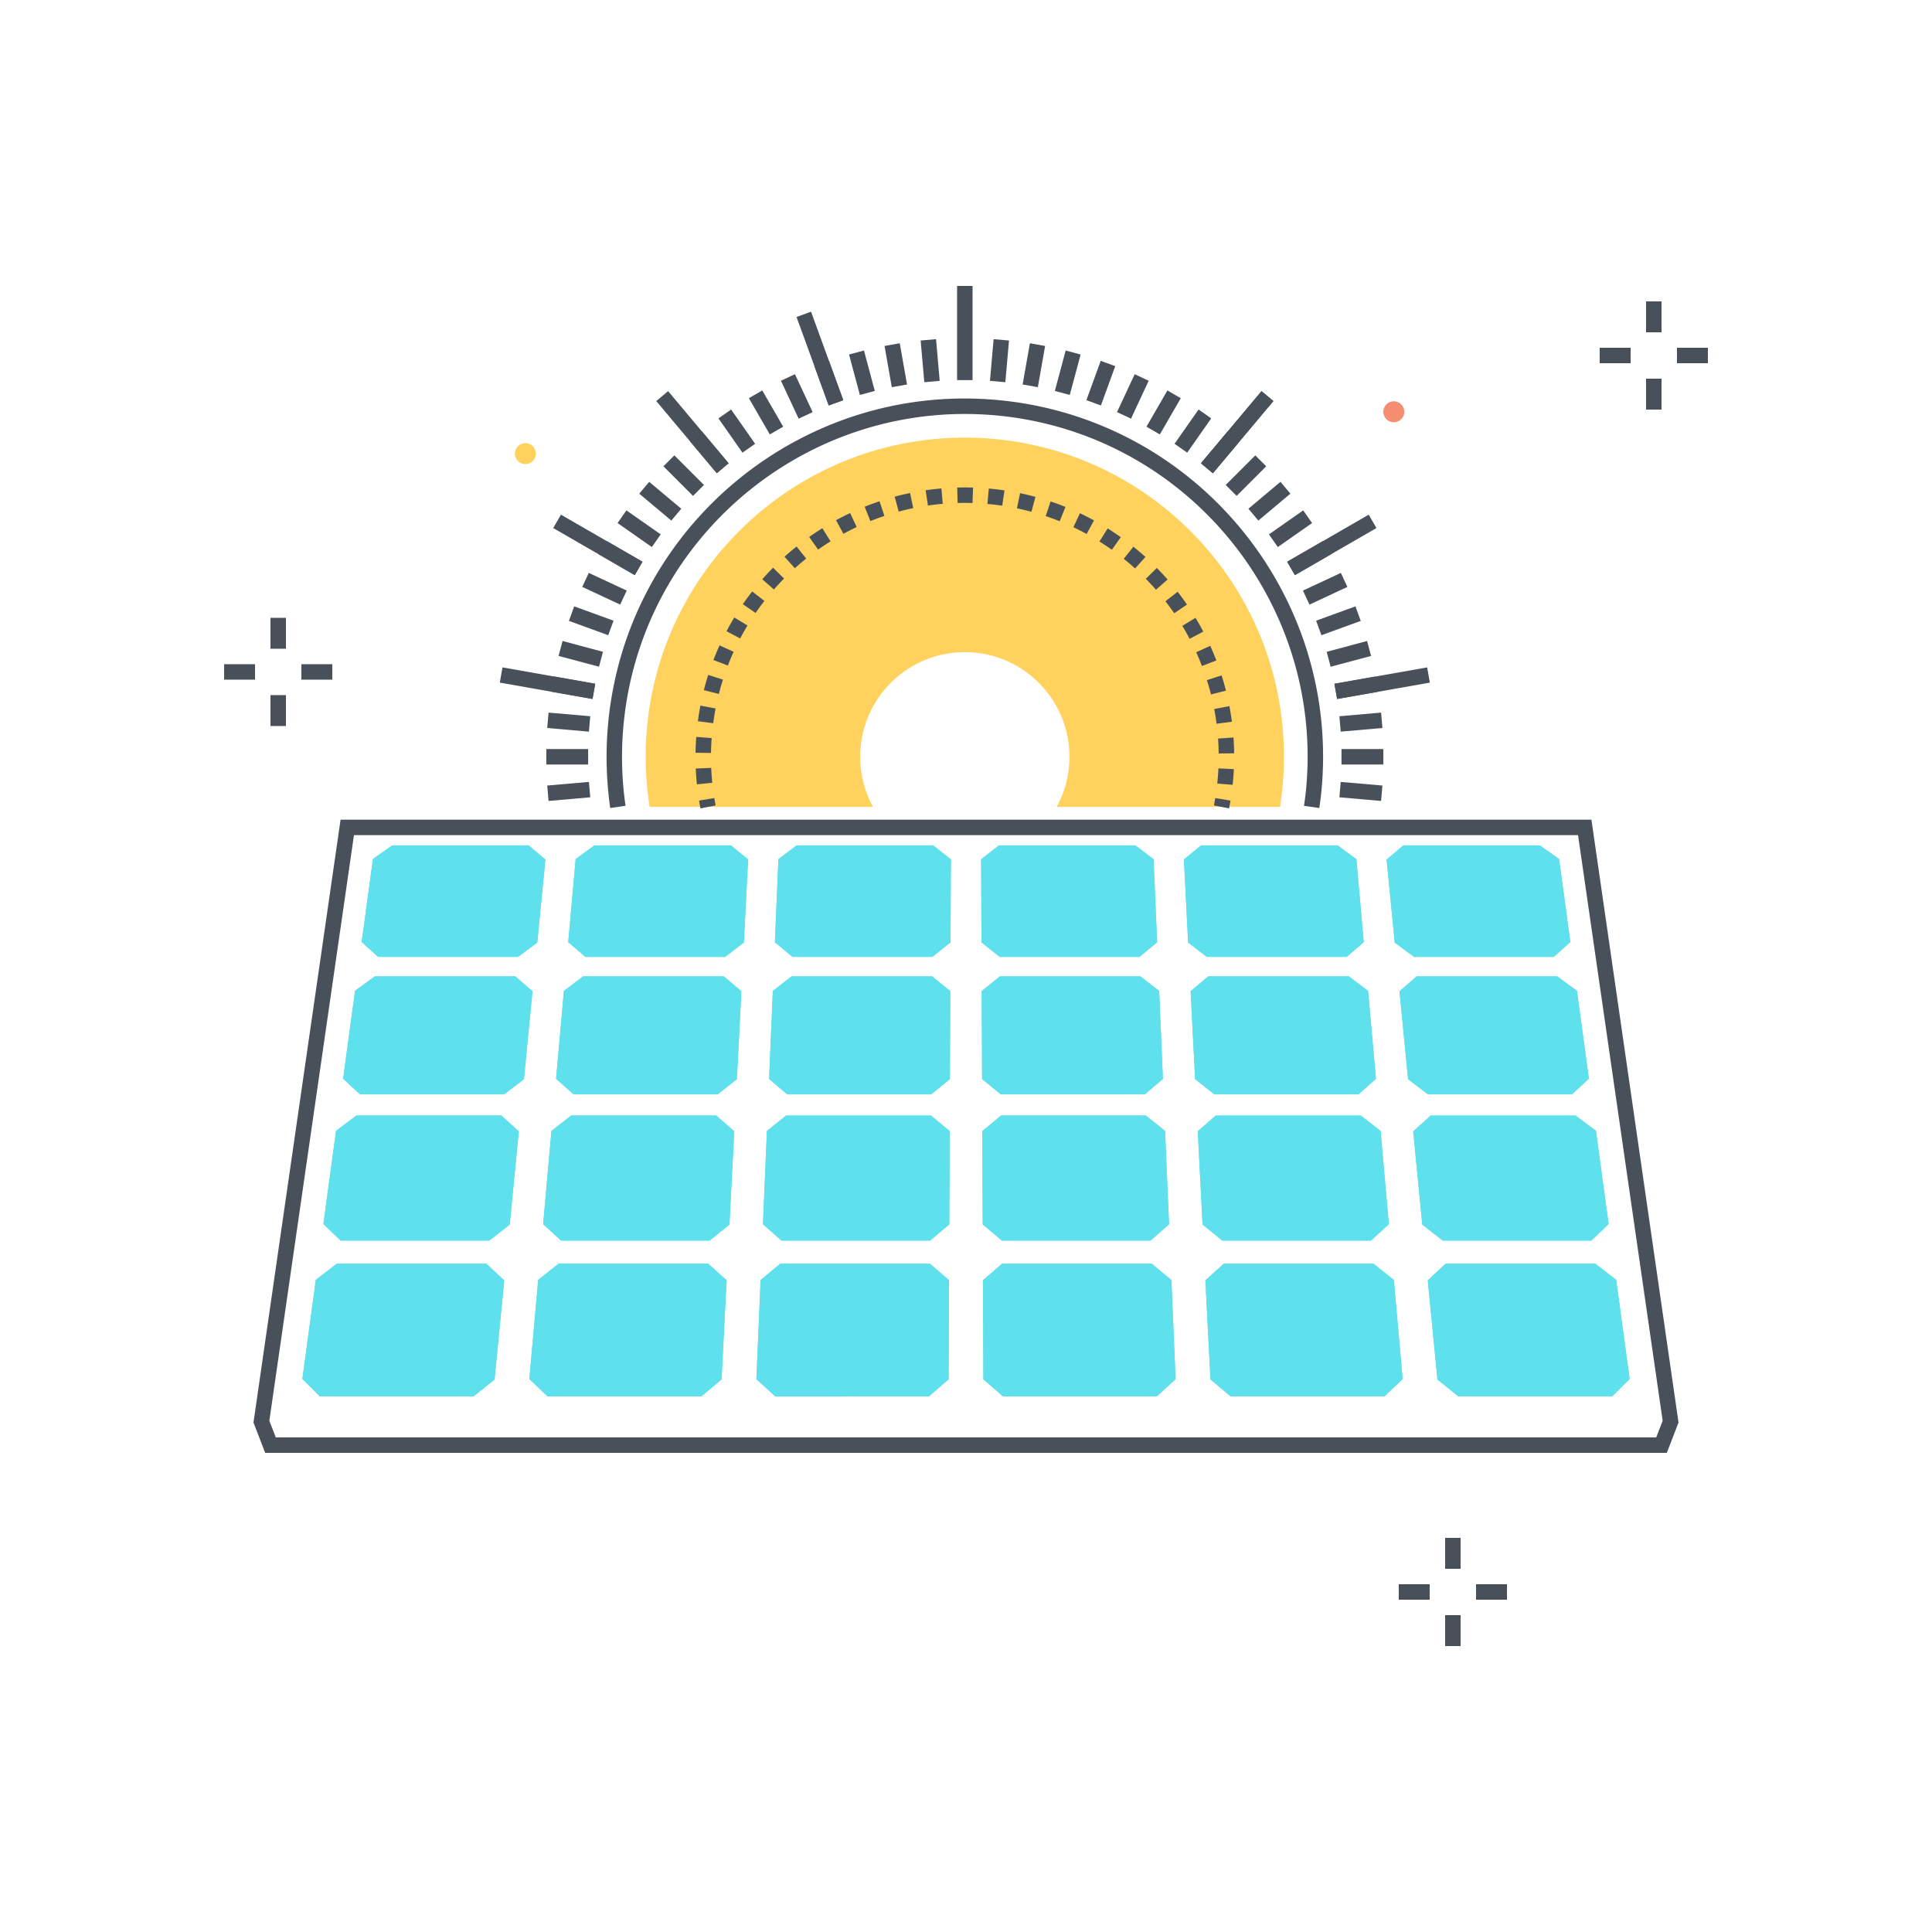 <?xml version="1.0" encoding="utf-8"?><svg xmlns="http://www.w3.org/2000/svg" width="250" height="250" viewBox="0 0 250 250"><g fill="none" fill-rule="evenodd"><path fill="#DEDEDD" d="M216.172 183.959H33.828"/><path fill="#5FE0ED" d="M76.913 109.391l-2.425 1.779-.956 10.741 2.21 1.911h18.093l2.421-1.866.548-10.743-2.228-1.822H76.913M75.46 126.341l-2.49 1.879-1.013 11.377 2.26 2.011h18.651l2.484-1.965.582-11.38-2.279-1.922H75.46M73.916 144.35l-2.559 1.986-1.074 12.068 2.312 2.127h19.243l2.553-2.082.617-12.069-2.332-2.03h-18.76M102.424 126.341l-2.42 1.893-.481 11.379 2.335 1.995H120.5l2.418-1.98.05-11.38-2.357-1.907h-18.187M100.974 163.517l-2.552 2.119-.543 12.83 2.454 2.237H120.2l2.549-2.22.056-12.832-2.479-2.134h-19.352M103.085 109.391l-2.359 1.793-.455 10.743 2.281 1.895h18.085l2.359-1.879.047-10.745-2.302-1.807h-17.656M101.722 144.35l-2.484 2.001-.511 12.068 2.393 2.112h19.234l2.482-2.095.053-12.071-2.416-2.015h-18.751M67.025 123.822l2.497-1.852 1.05-10.742-2.168-1.837H50.747l-2.49 1.767-1.457 10.737 2.139 1.927h18.086M43.581 163.517l-2.714 2.092-1.74 12.824 2.278 2.27h19.869l2.72-2.191 1.254-12.829-2.313-2.166H43.581M182.975 123.822h18.087l2.138-1.927-1.456-10.737-2.491-1.767h-17.656l-2.169 1.837 1.05 10.742 2.497 1.852M72.273 163.517l-2.632 2.105-1.143 12.827 2.366 2.254h19.877l2.627-2.206.655-12.83-2.388-2.15H72.273M66.691 126.341H48.502l-2.559 1.866-1.544 11.374 2.184 2.027h18.644l2.566-1.951 1.112-11.378-2.214-1.938M46.118 144.35l-2.634 1.974-1.637 12.063 2.23 2.144h19.236l2.641-2.067 1.18-12.068-2.262-2.046H46.118M177.405 160.531l2.312-2.127-1.074-12.068-2.559-1.986h-18.76l-2.332 2.03.617 12.069 2.553 2.082h19.243M177.727 163.517h-19.362l-2.388 2.15.656 12.83 2.626 2.206h19.877l2.366-2.253-1.142-12.828-2.633-2.105M185.128 144.35l-2.262 2.046 1.18 12.068 2.641 2.067h19.236l2.23-2.144-1.637-12.063-2.634-1.974h-18.754M187.065 163.517l-2.313 2.166 1.254 12.829 2.72 2.191h19.869l2.279-2.27-1.741-12.824-2.714-2.092h-19.354M201.498 126.341h-18.189l-2.214 1.938 1.112 11.378 2.566 1.951h18.644l2.184-2.028-1.544-11.373-2.559-1.866M174.258 123.822l2.21-1.911-.955-10.741-2.426-1.779h-17.663l-2.228 1.822.549 10.743 2.42 1.866h18.093M148.88 160.531l2.393-2.112-.51-12.068-2.484-2.001h-18.752l-2.416 2.015.053 12.071 2.482 2.095h19.234M148.142 141.608l2.335-1.995-.481-11.379-2.42-1.893h-18.187l-2.357 1.906.05 11.381 2.418 1.98h18.642M149.027 163.517h-19.353l-2.479 2.134.056 12.832 2.549 2.22h19.868l2.453-2.237-.542-12.83-2.552-2.119M147.448 123.822l2.281-1.895-.455-10.743-2.359-1.793h-17.656l-2.302 1.807.047 10.745 2.359 1.879h18.085M175.783 141.608l2.26-2.011-1.013-11.377-2.489-1.879h-18.196l-2.278 1.923.581 11.379 2.484 1.965h18.651"/><path fill="#48515A" d="M35.686 186h178.628l.832-2.157-10.948-75.775H45.802l-10.948 75.775.832 2.157zm180 2H34.314l-1.514-3.925.038-.259 11.232-77.748h161.86l11.27 78.007-1.514 3.925z"/><path fill="#5FE0ED" d="M76.913 109.391l-2.425 1.779-.956 10.741 2.21 1.911h18.093l2.421-1.866.548-10.743-2.228-1.822H76.913M75.46 126.341l-2.49 1.879-1.013 11.377 2.26 2.011h18.651l2.484-1.965.582-11.38-2.279-1.922H75.46M73.916 144.35l-2.559 1.986-1.074 12.068 2.312 2.127h19.243l2.553-2.082.617-12.069-2.332-2.03h-18.76M102.424 126.341l-2.42 1.893-.481 11.379 2.335 1.995H120.5l2.418-1.98.05-11.38-2.357-1.907h-18.187M100.974 163.517l-2.552 2.119-.543 12.83 2.454 2.237H120.2l2.549-2.22.056-12.832-2.479-2.134h-19.352M103.085 109.391l-2.359 1.793-.455 10.743 2.281 1.895h18.085l2.359-1.879.047-10.745-2.302-1.807h-17.656M101.722 144.35l-2.484 2.001-.511 12.068 2.393 2.112h19.234l2.482-2.095.053-12.071-2.416-2.015h-18.751M67.025 123.822l2.497-1.852 1.05-10.742-2.168-1.837H50.747l-2.49 1.767-1.457 10.737 2.139 1.927h18.086M43.581 163.517l-2.714 2.092-1.74 12.824 2.278 2.27h19.869l2.72-2.191 1.254-12.829-2.313-2.166H43.581M182.975 123.822h18.087l2.138-1.927-1.456-10.737-2.491-1.767h-17.656l-2.169 1.837 1.05 10.742 2.497 1.852M72.273 163.517l-2.632 2.105-1.143 12.827 2.366 2.254h19.877l2.627-2.206.655-12.83-2.388-2.15H72.273M66.691 126.341H48.502l-2.559 1.866-1.544 11.374 2.184 2.027h18.644l2.566-1.951 1.112-11.378-2.214-1.938M46.118 144.35l-2.634 1.974-1.637 12.063 2.23 2.144h19.236l2.641-2.067 1.18-12.068-2.262-2.046H46.118M177.405 160.531l2.312-2.127-1.074-12.068-2.559-1.986h-18.76l-2.332 2.03.617 12.069 2.553 2.082h19.243M177.727 163.517h-19.362l-2.388 2.15.656 12.83 2.626 2.206h19.877l2.366-2.253-1.142-12.828-2.633-2.105M185.128 144.35l-2.262 2.046 1.18 12.068 2.641 2.067h19.236l2.23-2.144-1.637-12.063-2.634-1.974h-18.754M187.065 163.517l-2.313 2.166 1.254 12.829 2.72 2.191h19.869l2.279-2.27-1.741-12.824-2.714-2.092h-19.354M201.498 126.341h-18.189l-2.214 1.938 1.112 11.378 2.566 1.951h18.644l2.184-2.028-1.544-11.373-2.559-1.866M174.258 123.822l2.21-1.911-.955-10.741-2.426-1.779h-17.663l-2.228 1.822.549 10.743 2.42 1.866h18.093M148.88 160.531l2.393-2.112-.51-12.068-2.484-2.001h-18.752l-2.416 2.015.053 12.071 2.482 2.095h19.234M148.142 141.608l2.335-1.995-.481-11.379-2.42-1.893h-18.187l-2.357 1.906.05 11.381 2.418 1.98h18.642M149.027 163.517h-19.353l-2.479 2.134.056 12.832 2.549 2.22h19.868l2.453-2.237-.542-12.83-2.552-2.119M147.448 123.822l2.281-1.895-.455-10.743-2.359-1.793h-17.656l-2.302 1.807.047 10.745 2.359 1.879h18.085M175.783 141.608l2.26-2.011-1.013-11.377-2.489-1.879h-18.196l-2.278 1.923.581 11.379 2.484 1.965h18.651"/><path fill="#FFD15D" d="M112.965 104.414a13.468 13.468 0 0 1-1.656-6.488c0-7.478 6.062-13.539 13.539-13.539 7.478 0 13.539 6.061 13.539 13.539 0 2.351-.601 4.561-1.655 6.488h28.899c.333-2.114.511-4.28.511-6.488 0-22.807-18.488-41.294-41.294-41.294-22.806 0-41.294 18.487-41.294 41.294 0 2.208.178 4.374.512 6.488h28.899"/><path fill="#F58E70" d="M181.712 53.247a1.354 1.354 0 1 1-2.707 0 1.354 1.354 0 0 1 2.707 0"/><path fill="#FFD15D" d="M69.338 58.662a1.354 1.354 0 1 1-2.707 0 1.354 1.354 0 0 1 2.707 0"/><path fill="#48515A" d="M123.848 49.185h2V37h-2zM119.604 49.457l-.472-5.394 1.992-.174.472 5.394-1.992.174M115.399 50.1l-.94-5.334 1.97-.348.94 5.334-1.97.348M111.268 51.104l-1.402-5.23 1.931-.518 1.402 5.231-1.931.517M107.238 52.467l-1.852-5.09 1.88-.684 1.852 5.09-1.88.684M103.343 54.175l-2.288-4.908 1.812-.846 2.289 4.908-1.813.846M99.612 56.215l-2.708-4.69 1.732-1 2.708 4.69-1.732 1M96.072 58.573l-3.106-4.436 1.639-1.147 3.106 4.437-1.639 1.146M92.752 61.23l-3.481-4.148 1.532-1.285 3.482 4.148-1.533 1.285M89.676 64.168l-3.829-3.829 1.414-1.414 3.829 3.829-1.414 1.414M86.868 67.361l-4.149-3.481 1.286-1.531 4.149 3.481-1.286 1.531M84.349 70.788l-4.436-3.105 1.146-1.639 4.437 3.105-1.147 1.639M82.138 74.422l-4.69-2.708 1-1.733 4.69 2.708-1 1.733M80.252 78.233l-4.909-2.289.846-1.812 4.908 2.289-.845 1.812M78.705 82.195l-5.089-1.852.684-1.879 5.089 1.852-.684 1.879M77.51 86.276l-5.231-1.401.517-1.932 5.231 1.402-.517 1.931M76.674 90.446l-5.333-.94.347-1.969 5.334.941-.348 1.968M76.206 94.674l-5.395-.472.174-1.992 5.395.472-.174 1.992M178.711 103.642l-5.395-.472.174-1.992 5.395.471-.174 1.993M70.692 98.926h5.416v-2h-5.416zM173.588 98.926h5.416v-2h-5.416zM70.985 103.642l-.174-1.993 5.395-.471.174 1.992-5.395.472M173.49 94.674l-.174-1.992 5.395-.472.174 1.992-5.395.472M173.022 90.446l-.348-1.968 5.334-.941.347 1.969-5.333.94M172.187 86.276l-.518-1.931 5.231-1.402.517 1.932-5.23 1.401M170.992 82.195l-.685-1.879 5.089-1.852.685 1.879-5.089 1.852M169.445 78.233l-.846-1.812 4.908-2.289.846 1.812-4.908 2.289M167.559 74.422l-1-1.733 4.69-2.708 1 1.733-4.69 2.708M165.347 70.788l-1.146-1.639 4.436-3.105 1.147 1.639-4.437 3.105M162.829 67.361l-1.287-1.531 4.149-3.481 1.286 1.531-4.148 3.481M160.02 64.168l-1.414-1.414 3.829-3.829 1.414 1.414-3.829 3.829M156.944 61.23l-1.532-1.285 3.481-4.148 1.532 1.285-3.481 4.148M153.624 58.573l-1.639-1.146 3.106-4.437 1.639 1.147-3.106 4.436M150.084 56.215l-1.732-1 2.708-4.69 1.732 1-2.708 4.69M146.353 54.175l-1.812-.846 2.288-4.908 1.813.846-2.289 4.908M142.458 52.467l-1.879-.684 1.852-5.09 1.88.684-1.853 5.09M138.429 51.104l-1.932-.517 1.402-5.231 1.932.518-1.402 5.23M134.297 50.1l-1.97-.348.941-5.334 1.969.348-.94 5.334M130.092 49.457l-1.992-.174.472-5.394 1.992.174-.472 5.394"/><path fill="#48515A" d="M107.238 52.467l-4.168-11.451 1.88-.684 4.168 11.451-1.88.684M92.752 61.23l-7.832-9.334 1.532-1.285 7.833 9.334-1.533 1.285M82.138 74.422l-10.553-6.093 1-1.732 10.553 6.092-1 1.733M76.674 90.446l-12-2.116.348-1.969 12 2.117-.348 1.968M173.022 90.446l-.348-1.968 12-2.117.348 1.969-12 2.116M167.559 74.422l-1-1.733 10.552-6.092 1 1.732-10.552 6.093M156.944 61.23l-1.532-1.285 7.832-9.334 1.532 1.285-7.832 9.334"/><path fill="#48515A" d="M156.944 61.23l-1.532-1.285 7.832-9.334 1.532 1.285-7.832 9.334M170.717 104.557l-1.98-.286c.082-.571.164-1.143.225-1.723 2.55-24.323-15.166-46.188-39.49-48.737-24.325-2.537-46.188 15.166-48.738 39.492a44.525 44.525 0 0 0 .208 10.968l-1.979.286a46.526 46.526 0 0 1-.218-11.463c2.664-25.42 25.516-43.945 50.935-41.272 25.421 2.664 43.936 25.514 41.272 50.936a48.294 48.294 0 0 1-.235 1.799"/><path fill="#48515A" d="M159.042 104.605l-1.962-.382c.061-.318.12-.637.173-.958l1.973.33c-.057.339-.118.676-.184 1.01m-33.199-39.513a30.933 30.933 0 0 0-1.926-.004l-.058-2c.68-.019 1.363-.018 2.05.006l-.066 1.998zm-5.771.326l-.29-1.979a35.936 35.936 0 0 1 2.034-.236l.173 1.992c-.644.056-1.283.13-1.917.223zm9.618.018a36.158 36.158 0 0 0-1.419-.179l-.5-.048.181-1.992.526.051c.507.053 1.008.117 1.504.19l-.292 1.978zm-13.398.765l-.52-1.931a34.872 34.872 0 0 1 1.995-.475l.404 1.959c-.632.131-1.259.28-1.879.447zm17.175.024a32.254 32.254 0 0 0-1.877-.449l.408-1.959c.671.141 1.335.299 1.99.476l-.521 1.932zm-20.838 1.203l-.743-1.858a35.592 35.592 0 0 1 1.923-.706l.634 1.897c-.612.205-1.217.427-1.814.667zm24.495.02a33.696 33.696 0 0 0-1.811-.666l.634-1.896c.65.216 1.291.453 1.922.707l-.745 1.855zm-27.986 1.626l-.957-1.756a34.352 34.352 0 0 1 1.826-.927l.853 1.808c-.583.276-1.157.568-1.722.875zm31.469.022c-.562-.308-1.134-.6-1.716-.874l.854-1.809c.618.292 1.225.602 1.821.927l-.959 1.756zm-34.743 2.022l-1.156-1.633a36.742 36.742 0 0 1 1.704-1.133l1.06 1.697c-.547.341-1.083.697-1.608 1.069zm38.007.023a32.085 32.085 0 0 0-1.601-1.071l1.061-1.695c.579.362 1.146.741 1.701 1.137l-1.161 1.629zm-41.02 2.389l-1.336-1.488a35.216 35.216 0 0 1 1.559-1.323l1.249 1.562c-.503.402-.994.82-1.472 1.249zm44.025.027a31.804 31.804 0 0 0-1.466-1.251l1.252-1.561a34.08 34.08 0 0 1 1.557 1.329l-1.343 1.483zm-46.734 2.718l-1.503-1.32c.45-.513.915-1.012 1.394-1.497l1.424 1.404c-.452.458-.89.93-1.315 1.413zm49.438.035a32.536 32.536 0 0 0-1.312-1.415l1.427-1.403c.478.487.942.987 1.39 1.501l-1.505 1.317zm-51.807 3.006l-1.647-1.134c.387-.563.79-1.113 1.209-1.65l1.578 1.229a31.801 31.801 0 0 0-1.14 1.555zm54.172.042a33.36 33.36 0 0 0-1.138-1.558l1.58-1.227c.419.539.821 1.091 1.207 1.654l-1.649 1.131zm-56.167 3.254l-1.768-.933c.318-.604.654-1.198 1.006-1.78l1.712 1.036a32.015 32.015 0 0 0-.95 1.677zm58.16.052c-.3-.57-.616-1.132-.948-1.681l1.712-1.035c.352.584.688 1.179 1.006 1.784l-1.77.932zM94.186 86.12l-1.867-.717c.246-.639.51-1.269.791-1.888l1.821.826a33.168 33.168 0 0 0-.745 1.779zm61.345.061a32.783 32.783 0 0 0-.744-1.782l1.821-.826c.282.622.545 1.252.79 1.891l-1.867.717zm-62.514 3.616l-1.937-.494c.168-.663.356-1.32.562-1.967l1.906.605a33.75 33.75 0 0 0-.531 1.856zm63.683.065a32.68 32.68 0 0 0-.53-1.857l1.906-.606c.206.649.394 1.307.562 1.971l-1.938.492zm-64.411 3.723l-1.983-.264c.09-.68.2-1.353.328-2.019l1.964.377c-.12.629-.224 1.264-.309 1.906zm65.135.067a33.25 33.25 0 0 0-.306-1.904l1.965-.375a34.6 34.6 0 0 1 .324 2.022l-1.983.257zm-65.421 3.783l-2-.032a35.24 35.24 0 0 1 .093-2.046l1.994.149a32.903 32.903 0 0 0-.087 1.929zm65.693.064a33.284 33.284 0 0 0-.079-1.928l1.995-.14c.048.677.076 1.359.084 2.045l-2 .023zm-67.516 3.993a35.271 35.271 0 0 1-.149-2.042l1.998-.086c.028.647.075 1.288.14 1.925l-1.989.203zm69.326.066l-1.993-.169.001-.007c.07-.675.118-1.315.148-1.951l1.998.091a36.091 36.091 0 0 1-.154 2.036zm-68.865 3.047a36.843 36.843 0 0 1-.182-1.012l1.974-.324c.052.319.11.637.171.954l-1.963.382M35 83.948h2v-4h-2zM35 93.948h2v-4h-2zM39 87.948h4v-2h-4zM29 87.948h4v-2h-4zM187 203h2v-4h-2zM187 213h2v-4h-2zM191 207h4v-2h-4zM181 207h4v-2h-4zM213 43h2v-4h-2zM213 53h2v-4h-2zM217 47h4v-2h-4zM207 47h4v-2h-4z"/></g></svg>